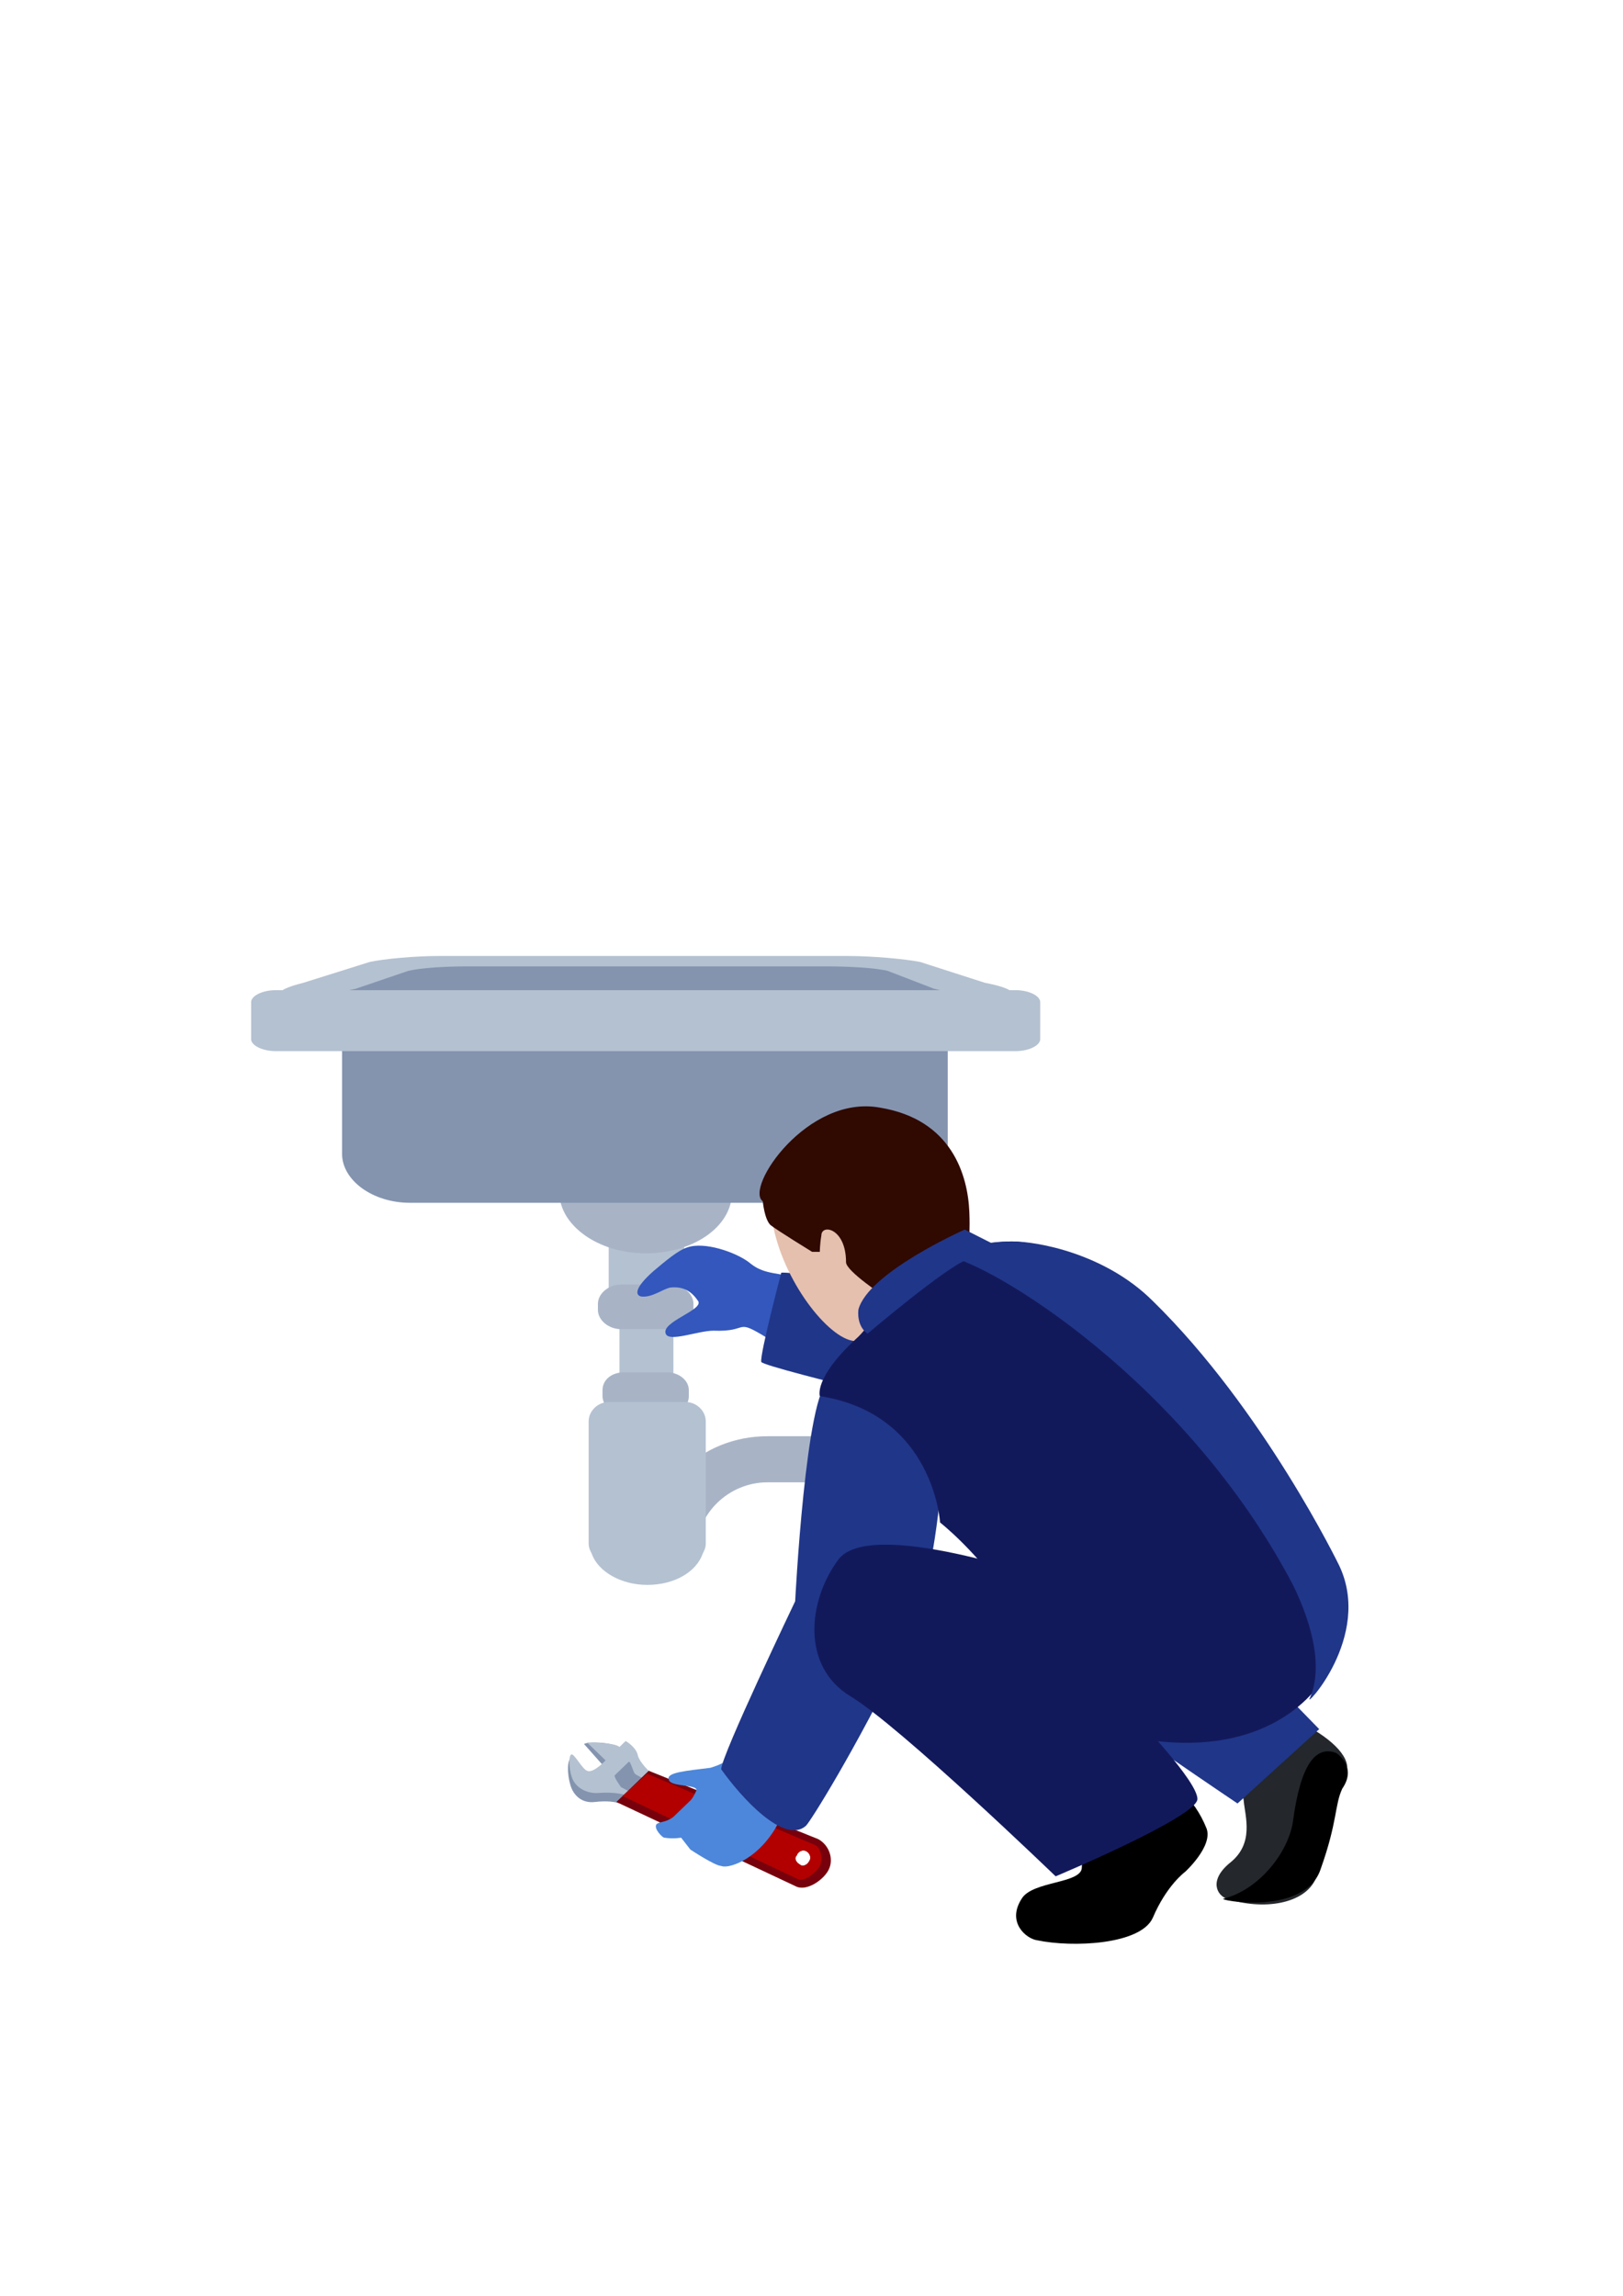 <?xml version="1.0" encoding="UTF-8" standalone="no"?>
<!-- Created with Inkscape (http://www.inkscape.org/) -->

<svg
   width="210mm"
   height="297mm"
   viewBox="0 0 210 297"
   version="1.1"
   id="svg4462"
   inkscape:version="1.1 (c68e22c387, 2021-05-23)"
   sodipodi:docname="deboucher_lavabo.svg"
   xmlns:inkscape="http://www.inkscape.org/namespaces/inkscape"
   xmlns:sodipodi="http://sodipodi.sourceforge.net/DTD/sodipodi-0.dtd"
   xmlns="http://www.w3.org/2000/svg"
   xmlns:svg="http://www.w3.org/2000/svg">
  <sodipodi:namedview
     id="namedview4464"
     pagecolor="#505050"
     bordercolor="#eeeeee"
     borderopacity="1"
     inkscape:pageshadow="0"
     inkscape:pageopacity="0"
     inkscape:pagecheckerboard="0"
     inkscape:document-units="mm"
     showgrid="false"
     inkscape:zoom="0.51134961"
     inkscape:cx="396.01086"
     inkscape:cy="562.23765"
     inkscape:window-width="1920"
     inkscape:window-height="1001"
     inkscape:window-x="-9"
     inkscape:window-y="-9"
     inkscape:window-maximized="1"
     inkscape:current-layer="layer1" />
  <defs
     id="defs4459" />
  <g
     inkscape:label="Calque 1"
     inkscape:groupmode="layer"
     id="layer1">
    <g
       id="g5131">
      <path
         class="st68"
         d="m 83.942,200.61 c 0,-8.271 6.78,-14.811 15.355,-14.811 v 0 h 26.523 v 5.963 H 99.297 c -4.985,0 -9.173,4.039 -9.173,8.848 v 0 z"
         id="path1456"
         style="fill:#a8b4c6;stroke-width:1.958" />
      <path
         class="st30"
         d="m 80.153,233.309 c -0.399,-0.193 -1.595,-0.385 -3.191,-0.193 -1.595,0.193 -2.792,-0.769 -3.191,-2.308 -0.399,-1.346 -0.399,-3.27 0.199,-3.462 0.598,-0.193 0.997,1.731 1.795,2.116 0.997,0.385 2.393,-0.769 2.393,-0.769 l 2.792,-3.078 c 0,0 1.396,0.962 1.795,2.116 0.2,0.769 1.595,2.116 1.994,2.308 0,-0.193 -4.587,3.27 -4.587,3.27 z"
         id="path1458"
         style="fill:#8494af;stroke-width:1.958" />
      <path
         class="st30"
         d="m 80.153,226.192 c -0.399,-0.769 -3.988,-0.962 -4.587,-0.577 1.197,1.346 3.59,4.039 3.59,4.039 z"
         id="path1460"
         style="fill:#8494af;stroke-width:1.958" />
      <path
         class="st29"
         d="m 80.153,225.999 c -0.598,-0.577 -3.789,-0.577 -4.188,-0.577 0.598,0.577 1.595,1.539 2.393,2.308 0,0 -1.595,1.731 -2.393,1.346 -0.598,-0.193 -1.595,-2.116 -1.994,-2.116 -0.399,0 -0.399,1.731 0,2.885 0.399,1.346 1.795,2.116 3.191,2.116 2.592,-0.193 3.789,0.193 4.587,0.577 0,0 2.991,-3.078 2.792,-3.078 -0.399,0 -1.795,-1.539 -1.994,-2.308 -0.2,-1.154 -1.595,-1.924 -1.595,-1.924 z"
         id="path1464"
         style="fill:#b4c1d1;stroke-width:1.958" />
      <path
         class="st30"
         d="m 82.346,232.154 c -0.598,-0.193 -1.994,-0.962 -1.994,-0.962 0,0 -0.997,-1.346 -0.798,-1.539 0.2,-0.193 0.997,-0.962 1.795,-1.731 0.2,-0.193 0.598,1.346 0.798,1.539 0.199,0.193 1.795,0.962 1.795,0.962 z"
         id="path1466"
         style="fill:#8494af;stroke-width:1.958" />
      <path
         class="st39"
         d="m 79.754,233.116 23.332,10.964 c 1.396,0.577 3.59,-0.962 4.188,-2.308 0.598,-1.346 0,-3.078 -1.396,-3.847 l -21.936,-8.848 z m 24.528,6.347 c 0.399,0.193 0.798,0.769 0.399,1.346 -0.2,0.385 -0.798,0.769 -1.197,0.385 -0.399,-0.193 -0.798,-0.769 -0.399,-1.154 0.2,-0.577 0.798,-0.769 1.197,-0.577 z"
         id="path1470"
         style="fill:#77000c;stroke-width:1.958" />
      <path
         class="st34"
         d="m 80.552,232.347 22.734,10.771 c 0.798,0.385 2.393,-0.962 2.792,-1.731 0.399,-0.769 0.2,-2.308 -0.598,-2.693 l -21.737,-9.233 z m 23.731,7.117 c 0.399,0.193 0.798,0.769 0.399,1.346 -0.2,0.385 -0.798,0.769 -1.197,0.385 -0.399,-0.193 -0.798,-0.769 -0.399,-1.154 0.2,-0.577 0.798,-0.769 1.197,-0.577 z"
         id="path1472"
         style="fill:#b20000;stroke-width:1.958" />
      <path
         class="st5"
         d="m 100.294,236.578 c 0.997,-1.923 2.592,-3.655 3.59,-4.424 0,0 -4.587,-4.616 -8.774,-5.193 -0.399,0 -0.598,0.962 -3.191,1.731 -2.991,0.385 -5.783,0.577 -5.384,1.539 0.2,0.962 3.59,0.577 3.59,1.346 0,0 -0.399,0.962 -0.798,1.346 -0.598,0.577 -1.595,1.539 -2.194,2.116 -0.997,0.769 -1.795,0.577 -2.194,0.962 -0.399,0.577 0.798,1.731 0.997,1.731 1.197,0.193 2.194,0 2.194,0 l 1.197,1.539 c 0,0 3.191,2.116 3.988,2.116 0.798,0.385 4.387,-0.577 6.98,-4.809 z"
         id="path1478"
         style="fill:#4d87db;stroke-width:1.958" />
      <path
         class="st23"
         d="m 107.274,178.682 c -2.991,1.154 -4.387,28.467 -4.387,28.467 0,0 -9.572,20.004 -9.572,21.735 2.592,3.655 8.176,9.81 10.968,7.309 0.598,-0.577 6.381,-9.81 12.563,-22.505 3.988,-8.463 4.587,-18.85 5.185,-23.466 0.798,-6.924 -2.592,-11.733 -6.78,-12.695 -4.188,-0.769 -7.977,1.154 -7.977,1.154 z"
         id="path1482"
         style="fill:#203689;stroke-width:1.958" />
      <rect
         x="78.757"
         y="157.332"
         class="st29"
         width="9.771"
         height="12.31"
         id="rect1484"
         style="fill:#b4c1d1;stroke-width:1.958" />
      <rect
         x="80.153"
         y="168.103"
         class="st29"
         width="6.98"
         height="12.31"
         id="rect1486"
         style="fill:#b4c1d1;stroke-width:1.958" />
      <path
         class="st68"
         d="m 94.71,154.254 c 0,4.424 -4.985,7.886 -11.167,7.886 -6.182,0 -11.167,-3.655 -11.167,-7.886 0,-4.424 4.985,-7.886 11.167,-7.886 6.182,0 11.167,3.462 11.167,7.886 z"
         id="path1488"
         style="fill:#a8b4c6;stroke-width:1.958" />
      <path
         class="st29"
         d="m 127.415,127.133 c 4.985,0.962 4.786,2.116 -1.795,2.116 H 41.865 c -6.581,0 -7.179,-0.962 -2.592,-2.116 l 8.575,-2.693 c 1.795,-0.385 5.783,-0.769 8.974,-0.769 h 52.846 c 3.191,0 7.378,0.385 9.373,0.769 z"
         id="path1490"
         style="fill:#b4c1d1;stroke-width:1.958" />
      <path
         class="st30"
         d="m 120.834,127.903 c 4.188,0.962 3.988,1.731 -1.396,1.731 H 48.246 c -5.384,0 -5.983,-0.962 -2.194,-1.731 l 6.78,-2.308 c 1.595,-0.385 4.786,-0.577 7.578,-0.577 h 46.664 c 2.792,0 6.182,0.193 7.777,0.577 z"
         id="path1492"
         style="fill:#8494af;stroke-width:1.958" />
      <path
         class="st30"
         d="m 122.629,149.253 c 0,3.462 -3.789,6.347 -8.774,6.347 H 53.032 c -4.786,0 -8.774,-2.885 -8.774,-6.347 v -15.388 c 0,-3.462 3.789,-6.347 8.774,-6.347 h 60.822 c 4.786,0 8.774,2.885 8.774,6.347 z"
         id="path1494"
         style="fill:#8494af;stroke-width:1.958" />
      <path
         class="st29"
         d="m 134.594,134.442 c 0,0.769 -1.396,1.539 -3.191,1.539 H 35.683 c -1.795,0 -3.191,-0.769 -3.191,-1.539 v -4.809 c 0,-0.769 1.396,-1.539 3.191,-1.539 h 95.721 c 1.795,0 3.191,0.769 3.191,1.539 z"
         id="path1496"
         style="fill:#b4c1d1;stroke-width:1.958" />
      <path
         class="st68"
         d="m 89.725,169.449 c 0,1.346 -1.396,2.5 -2.991,2.5 h -6.381 c -1.595,0 -2.991,-1.154 -2.991,-2.5 v -0.769 c 0,-1.346 1.396,-2.501 2.991,-2.501 h 6.381 c 1.595,0 2.991,1.154 2.991,2.501 z"
         id="path1500"
         style="fill:#a8b4c6;stroke-width:1.958" />
      <path
         class="st68"
         d="m 89.127,180.606 c 0,1.346 -1.197,2.308 -2.792,2.308 h -5.584 c -1.396,0 -2.792,-0.962 -2.792,-2.308 v -0.769 c 0,-1.346 1.197,-2.308 2.792,-2.308 h 5.584 c 1.396,0 2.792,0.962 2.792,2.308 z"
         id="path1502"
         style="fill:#a8b4c6;stroke-width:1.958" />
      <path
         class="st29"
         d="m 91.32,183.875 c 0,-1.346 -1.197,-2.501 -2.592,-2.501 h -9.971 c -1.396,0 -2.592,1.154 -2.592,2.501 v 15.772 c 0,0.577 0.2,0.962 0.399,1.346 0.798,2.308 3.789,4.039 7.179,4.039 3.59,0 6.381,-1.731 7.179,-4.039 0.2,-0.385 0.399,-0.769 0.399,-1.346 z"
         id="path1504"
         style="fill:#b4c1d1;stroke-width:1.958" />
      <path
         class="st4"
         d="m 103.285,165.218 c -3.59,-0.577 -4.786,-0.577 -6.381,-1.923 -1.795,-1.346 -5.783,-2.693 -7.977,-1.923 -1.197,0.385 -2.792,1.731 -4.387,3.078 -2.393,2.116 -2.393,3.078 -1.595,3.27 1.396,0.193 2.792,-0.962 3.789,-1.154 1.795,-0.193 2.792,0.577 3.59,1.731 0.798,1.154 -4.786,2.693 -4.188,4.232 0.399,1.154 4.188,-0.385 6.182,-0.385 4.786,0.193 2.592,-1.731 6.98,0.962 0.798,0.577 3.988,-7.886 3.988,-7.886 z"
         id="path1506"
         style="fill:#3357bc;stroke-width:1.958" />
      <path
         class="st23"
         d="m 101.092,164.641 c 1.994,-0.193 33.502,3.847 33.502,3.847 l -1.396,16.542 c 0,0 -34.499,-8.079 -34.699,-8.848 -0.2,-0.962 2.592,-11.541 2.592,-11.541 z"
         id="path1508"
         style="fill:#203689;stroke-width:1.958" />
      <path
         class="st6"
         d="m 167.697,222.537 c 4.387,2.116 6.98,4.616 6.581,6.54 -0.399,1.346 -2.393,6.924 -2.393,6.924 0,0 0.199,2.693 -1.595,6.924 -1.396,3.462 -6.98,4.232 -11.566,2.693 -1.197,-0.385 -2.393,-2.308 0.399,-4.616 3.191,-2.501 1.994,-5.963 1.795,-8.079 -0.598,-4.809 -3.59,-5.963 -3.59,-5.963 z"
         id="path1510"
         style="fill:#24272b;stroke-width:1.958" />
      <path
         d="m 172.882,226.769 c -2.592,-0.962 -4.587,1.346 -5.584,8.848 -0.598,4.039 -4.387,8.848 -8.974,10.002 -0.997,0.193 10.569,2.308 12.563,-3.847 2.194,-6.155 1.795,-8.271 2.792,-10.387 1.994,-2.885 -0.798,-4.616 -0.798,-4.616 z"
         id="path1512"
         style="stroke-width:1.958" />
      <path
         class="st23"
         d="m 164.507,217.344 6.182,6.347 -10.569,9.617 c 0,0 -17.15,-11.541 -17.948,-12.695 -0.798,-1.346 22.335,-3.27 22.335,-3.27 z"
         id="path1514"
         style="fill:#203689;stroke-width:1.958" />
      <path
         d="m 147.157,227.923 c 4.387,2.116 7.378,4.616 8.974,8.656 0.798,2.308 -2.792,5.578 -2.792,5.578 0,0 -2.393,1.731 -4.188,5.963 -1.595,3.462 -10.37,3.847 -14.956,2.885 -1.396,-0.193 -3.988,-2.308 -1.994,-5.386 1.396,-2.308 7.777,-1.924 7.777,-4.039 0.598,-7.694 -4.985,-8.079 -4.985,-8.079 z"
         id="path1518"
         style="stroke-width:1.958" />
      <path
         class="st0"
         d="m 140.178,205.995 c -5.584,-2.308 -27.719,-9.617 -31.707,-4.232 -3.988,5.386 -4.786,13.849 1.595,17.696 6.381,3.847 26.523,23.274 26.523,23.274 0,0 18.346,-7.694 18.346,-10.002 0,-2.308 -7.777,-10.387 -7.777,-10.387 l -10.37,-6.924 z"
         id="path1520"
         style="fill:#12195b;stroke-width:1.958" />
      <path
         class="st0"
         d="m 165.903,194.262 c 2.592,2.501 9.173,14.618 6.581,20.581 -2.592,6.155 -10.569,12.31 -24.329,10.194 -13.76,-2.116 -21.138,-6.155 -23.332,-9.233 -2.194,-3.078 2.592,-11.156 2.592,-11.156 z"
         id="path1522"
         style="fill:#12195b;stroke-width:1.958" />
      <path
         class="st46"
         d="m 100.095,158.87 c 1.595,7.501 7.578,14.811 10.769,14.618 3.191,-0.193 9.373,-9.81 9.173,-15.965 -0.2,-5.963 -4.786,-10.964 -10.769,-9.81 -6.381,1.154 -10.37,5.193 -9.173,11.156 z"
         id="path1524"
         style="fill:#e5c0ae;stroke-width:1.958" />
      <path
         class="st3"
         d="m 98.699,155.408 c -2.393,-1.731 5.783,-13.849 15.156,-12.118 9.373,1.539 11.367,8.848 11.566,13.464 0.2,4.616 -0.598,5.963 0.798,6.347 1.795,0.385 -11.766,4.616 -11.766,4.616 0,0 -4.985,-3.27 -4.985,-4.424 0,-4.424 -3.191,-5.001 -3.191,-3.462 -0.2,1.154 -0.2,2.116 -0.2,2.116 h -0.997 c 0,0 -4.387,-2.693 -5.384,-3.462 -0.798,-0.769 -0.997,-3.078 -0.997,-3.078 z"
         id="path1528"
         style="fill:#300901;stroke-width:1.958" />
      <path
         class="st0"
         d="m 130.805,160.601 c 3.191,0 11.566,1.924 18.147,7.694 5.185,4.616 18.546,23.659 23.531,35.392 -3.39,2.693 -32.705,15.965 -42.675,2.116 -3.988,-5.578 -8.176,-8.848 -8.176,-8.848 0,0 -0.798,-14.041 -15.555,-16.349 0,0 -0.798,-2.308 4.587,-7.309 2.194,-1.923 3.191,-4.809 5.185,-6.347 3.59,-2.501 7.179,-6.155 14.956,-6.347 z"
         id="path1532"
         style="fill:#12195b;stroke-width:1.958" />
      <path
         class="st23"
         d="m 173.281,202.533 c 0,0 -9.771,-20.196 -24.13,-34.238 -6.182,-6.155 -14.956,-7.694 -18.147,-7.694 -3.59,0 -6.182,0.769 -8.376,1.924 5.584,0.962 30.71,15.965 44.67,42.509 1.795,3.655 4.188,10.002 2.194,14.618 -0.997,1.731 8.176,-7.886 3.789,-17.119 z"
         id="path1536"
         style="fill:#203689;stroke-width:1.958" />
      <path
         class="st23"
         d="m 129.01,161.179 -4.188,-2.116 c 0,0 -12.563,5.578 -13.76,10.387 -0.199,2.308 1.197,3.078 1.197,3.078 0,0 10.17,-8.656 12.962,-9.617 3.191,-0.962 3.789,-1.731 3.789,-1.731 z"
         id="path1538"
         style="fill:#203689;stroke-width:1.958" />
    </g>
  </g>
</svg>
